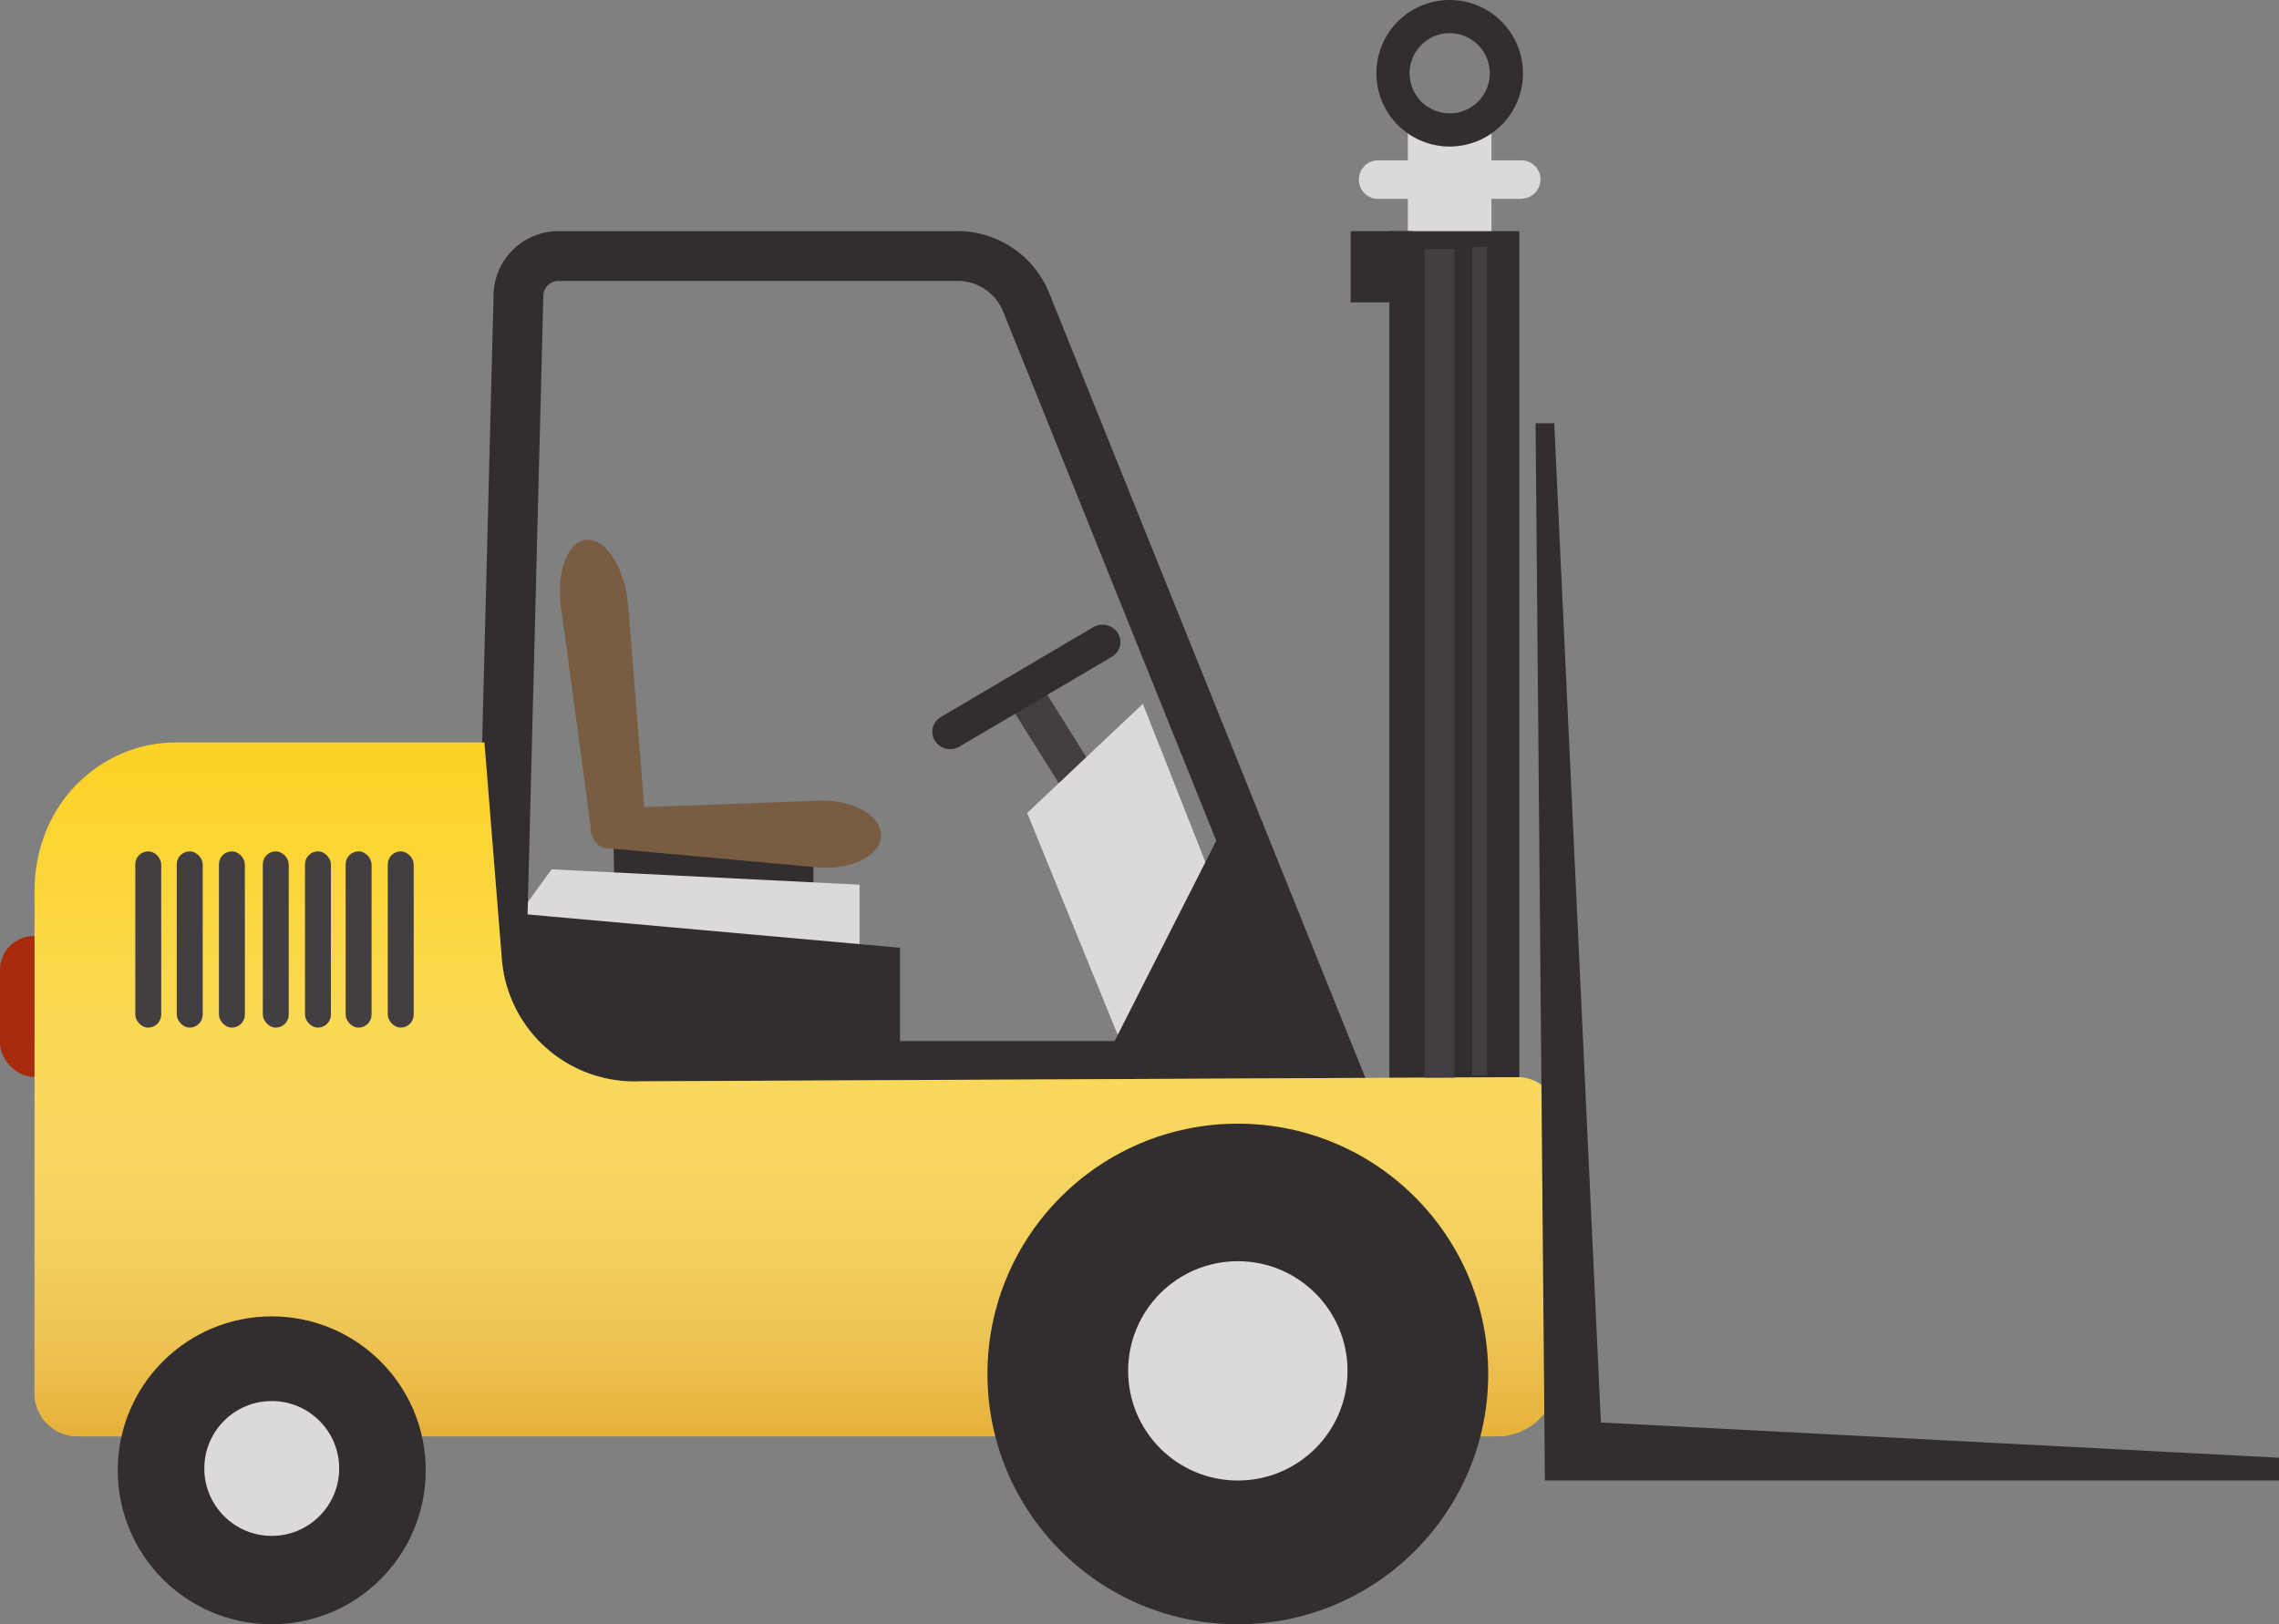 <svg xmlns="http://www.w3.org/2000/svg" xmlns:xlink="http://www.w3.org/1999/xlink" viewBox="0 0 549.5 391.75"><rect x="0" y="0" width="549.5" height="391.75" fill="#808080" stroke="none"/><defs><style>.cls-1{fill:#dbd9da;}.cls-2{fill:#322e2f;}.cls-3{fill:#423e41;}.cls-4{fill:#a82b0e;}.cls-5{fill:#fbd225;}.cls-6{fill:url(#Безымянный_градиент_89);}.cls-7{fill:#785d43;}</style><linearGradient id="Безымянный_градиент_89" x1="357.54" y1="179.08" x2="357.54" y2="346.42" gradientTransform="matrix(-1, 0, 0, 1, 549.5, 0)" gradientUnits="userSpaceOnUse"><stop offset="0" stop-color="#fff" stop-opacity="0"/><stop offset="0.09" stop-color="#fefcf8" stop-opacity="0.04"/><stop offset="0.24" stop-color="#fcf5e5" stop-opacity="0.13"/><stop offset="0.41" stop-color="#f8e8c5" stop-opacity="0.29"/><stop offset="0.62" stop-color="#f2d79a" stop-opacity="0.51"/><stop offset="0.84" stop-color="#ebc263" stop-opacity="0.78"/><stop offset="1" stop-color="#e6b138"/></linearGradient></defs><title>Ресурс 2</title><g id="Слой_2" data-name="Слой 2"><g id="Слой_18" data-name="Слой 18"><path class="cls-1" d="M332.27,38.71h34.54a4.62,4.62,0,0,1,4.62,4.62v0A4.63,4.63,0,0,1,366.81,48H332.27a4.62,4.62,0,0,1-4.62-4.62v0a4.62,4.62,0,0,1,4.62-4.62Z" transform="translate(699.08 86.67) rotate(180)"/><rect class="cls-1" x="339.46" y="31.25" width="20.17" height="28.83" transform="translate(699.08 91.33) rotate(-180)"/></g><g id="Слой_20" data-name="Слой 20"><polygon class="cls-2" points="196.13 207.08 196.13 214.83 148.13 212.75 147.83 199.78 196.13 207.08"/></g><g id="Слой_15" data-name="Слой 15"><polygon class="cls-1" points="207.25 231.5 207.25 213.37 133 209.67 123 223.42 207.25 231.5"/></g><g id="Слой_19" data-name="Слой 19"><polygon class="cls-3" points="263.7 202.28 271.42 197.72 248.11 160.58 240.38 165.13 263.7 202.28"/></g><g id="Слой_6" data-name="Слой 6"><rect class="cls-4" y="225.75" width="16.33" height="34" rx="8.17" transform="translate(16.33 485.5) rotate(-180)"/></g><g id="Слой_12" data-name="Слой 12"><polygon class="cls-1" points="293.04 213.98 275.56 169.75 247.67 196.08 272.01 255.75 293.04 213.98"/></g><g id="Слой_11" data-name="Слой 11"><polygon class="cls-2" points="124.75 220.33 217 228.58 217 251.08 268.75 251.08 294.75 199.83 322.5 264.08 139.14 267.86 119.29 251.73 124.75 220.33"/></g><g id="Слой_10" data-name="Слой 10"><path class="cls-2" d="M230.85,67.75a11.86,11.86,0,0,1,11.05,7.46l74,183.79H147.26l-20.61-16.76L131,71.72v-.3a3.67,3.67,0,0,1,3.67-3.67h96.18m0-12H134.67A15.66,15.66,0,0,0,119,71.42l-4.5,176.41L143,271H330.33v-8.25L253,70.73a23.91,23.91,0,0,0-22.18-15Z"/></g><g id="Слой_16" data-name="Слой 16"><rect class="cls-2" x="335" y="55.75" width="31.33" height="207" transform="translate(701.33 318.5) rotate(-180)"/><rect class="cls-2" x="325.67" y="55.75" width="14.92" height="17.17" transform="translate(666.25 128.67) rotate(-180)"/></g><g id="Слой_5" data-name="Слой 5"><path class="cls-5" d="M18.75,346.42H360.83a14.75,14.75,0,0,0,14.75-14.75V269.44a9.64,9.64,0,0,0-9.69-9.64l-211.67,1A32.07,32.07,0,0,1,121,231.29l-4.19-52.21H42.17c-17,0-34,14-33.84,36.34V336A10.43,10.43,0,0,0,18.75,346.42Z"/></g><g id="Слой_5_копия_" data-name="Слой 5 (копия)"><path class="cls-6" d="M18.75,346.42H360.83a14.75,14.75,0,0,0,14.75-14.75V269.44a9.64,9.64,0,0,0-9.69-9.64l-211.67,1A32.07,32.07,0,0,1,121,231.29l-4.19-52.21H42.17c-17,0-34,14-33.84,36.34V336A10.43,10.43,0,0,0,18.75,346.42Z"/></g><g id="Слой_9" data-name="Слой 9"><rect class="cls-3" x="93.5" y="205.33" width="6.25" height="42.5" rx="3.12" transform="translate(193.25 453.17) rotate(180)"/><rect class="cls-3" x="83.33" y="205.33" width="6.25" height="42.5" rx="3.12" transform="translate(172.92 453.17) rotate(180)"/><rect class="cls-3" x="73.54" y="205.33" width="6.25" height="42.5" rx="3.12" transform="translate(153.33 453.17) rotate(-180)"/><rect class="cls-3" x="63.38" y="205.33" width="6.25" height="42.5" rx="3.12" transform="translate(133 453.17) rotate(-180)"/><rect class="cls-3" x="52.79" y="205.33" width="6.25" height="42.5" rx="3.12" transform="translate(111.83 453.17) rotate(180)"/><rect class="cls-3" x="42.63" y="205.33" width="6.25" height="42.5" rx="3.12" transform="translate(91.5 453.17) rotate(180)"/><rect class="cls-3" x="32.63" y="205.33" width="6.25" height="42.5" rx="3.12" transform="translate(71.5 453.17) rotate(180)"/></g><g id="Слой_7" data-name="Слой 7"><circle class="cls-2" cx="298.46" cy="331.38" r="60.37"/><circle class="cls-1" cx="298.46" cy="330.63" r="26.45"/></g><g id="Слой_7_копия_" data-name="Слой 7 (копия)"><circle class="cls-2" cx="65.52" cy="354.62" r="37.13"/><circle class="cls-1" cx="65.52" cy="354.17" r="16.26"/></g><g id="Слой_14" data-name="Слой 14"><path class="cls-2" d="M225.42,178.67h0a4.41,4.41,0,0,0,5.94,1.39l36.7-21.64a4.12,4.12,0,0,0,1.46-5.75h0a4.41,4.41,0,0,0-5.94-1.39l-36.7,21.64A4.12,4.12,0,0,0,225.42,178.67Z"/></g><g id="Слой_17" data-name="Слой 17"><polygon class="cls-2" points="549.5 357.08 372.5 357.08 370.25 102.08 374.75 102.08 386 343.08 549.5 351.58 549.5 357.08"/><path class="cls-2" d="M349.54,8a9.67,9.67,0,1,1-9.67,9.67A9.68,9.68,0,0,1,349.54,8m0-8a17.67,17.67,0,1,0,17.67,17.67A17.67,17.67,0,0,0,349.54,0Z"/></g><g id="Слой_13" data-name="Слой 13"><path class="cls-7" d="M146.45,204.57l50.69,4.62c7.85.71,15.15-2.68,15.29-7.63h0c.13-4.95-7-8.73-14.86-8.44l-45.86,1.68a5.32,5.32,0,0,0-5.26,5l-4.07-.66C142.31,201.76,143.55,204.3,146.45,204.57Z"/><path class="cls-7" d="M155.62,198.1l-4.16-52c-.71-8.93-5.38-16.56-10.28-15.89h0c-4.91.67-7.36,9.27-5.65,18.07l6.85,50.8c.63,3.24,3.25,5.43,5.87,5.07l3.08.38C153.94,204.21,155.88,201.39,155.62,198.1Z"/></g><g id="Слой_21" data-name="Слой 21"><rect class="cls-3" x="343.51" y="60.08" width="7.16" height="199.82" transform="translate(694.17 319.98) rotate(-180)"/><rect class="cls-3" x="354.94" y="59.57" width="3.58" height="199.82" transform="translate(713.46 318.96) rotate(-180)"/></g></g></svg>